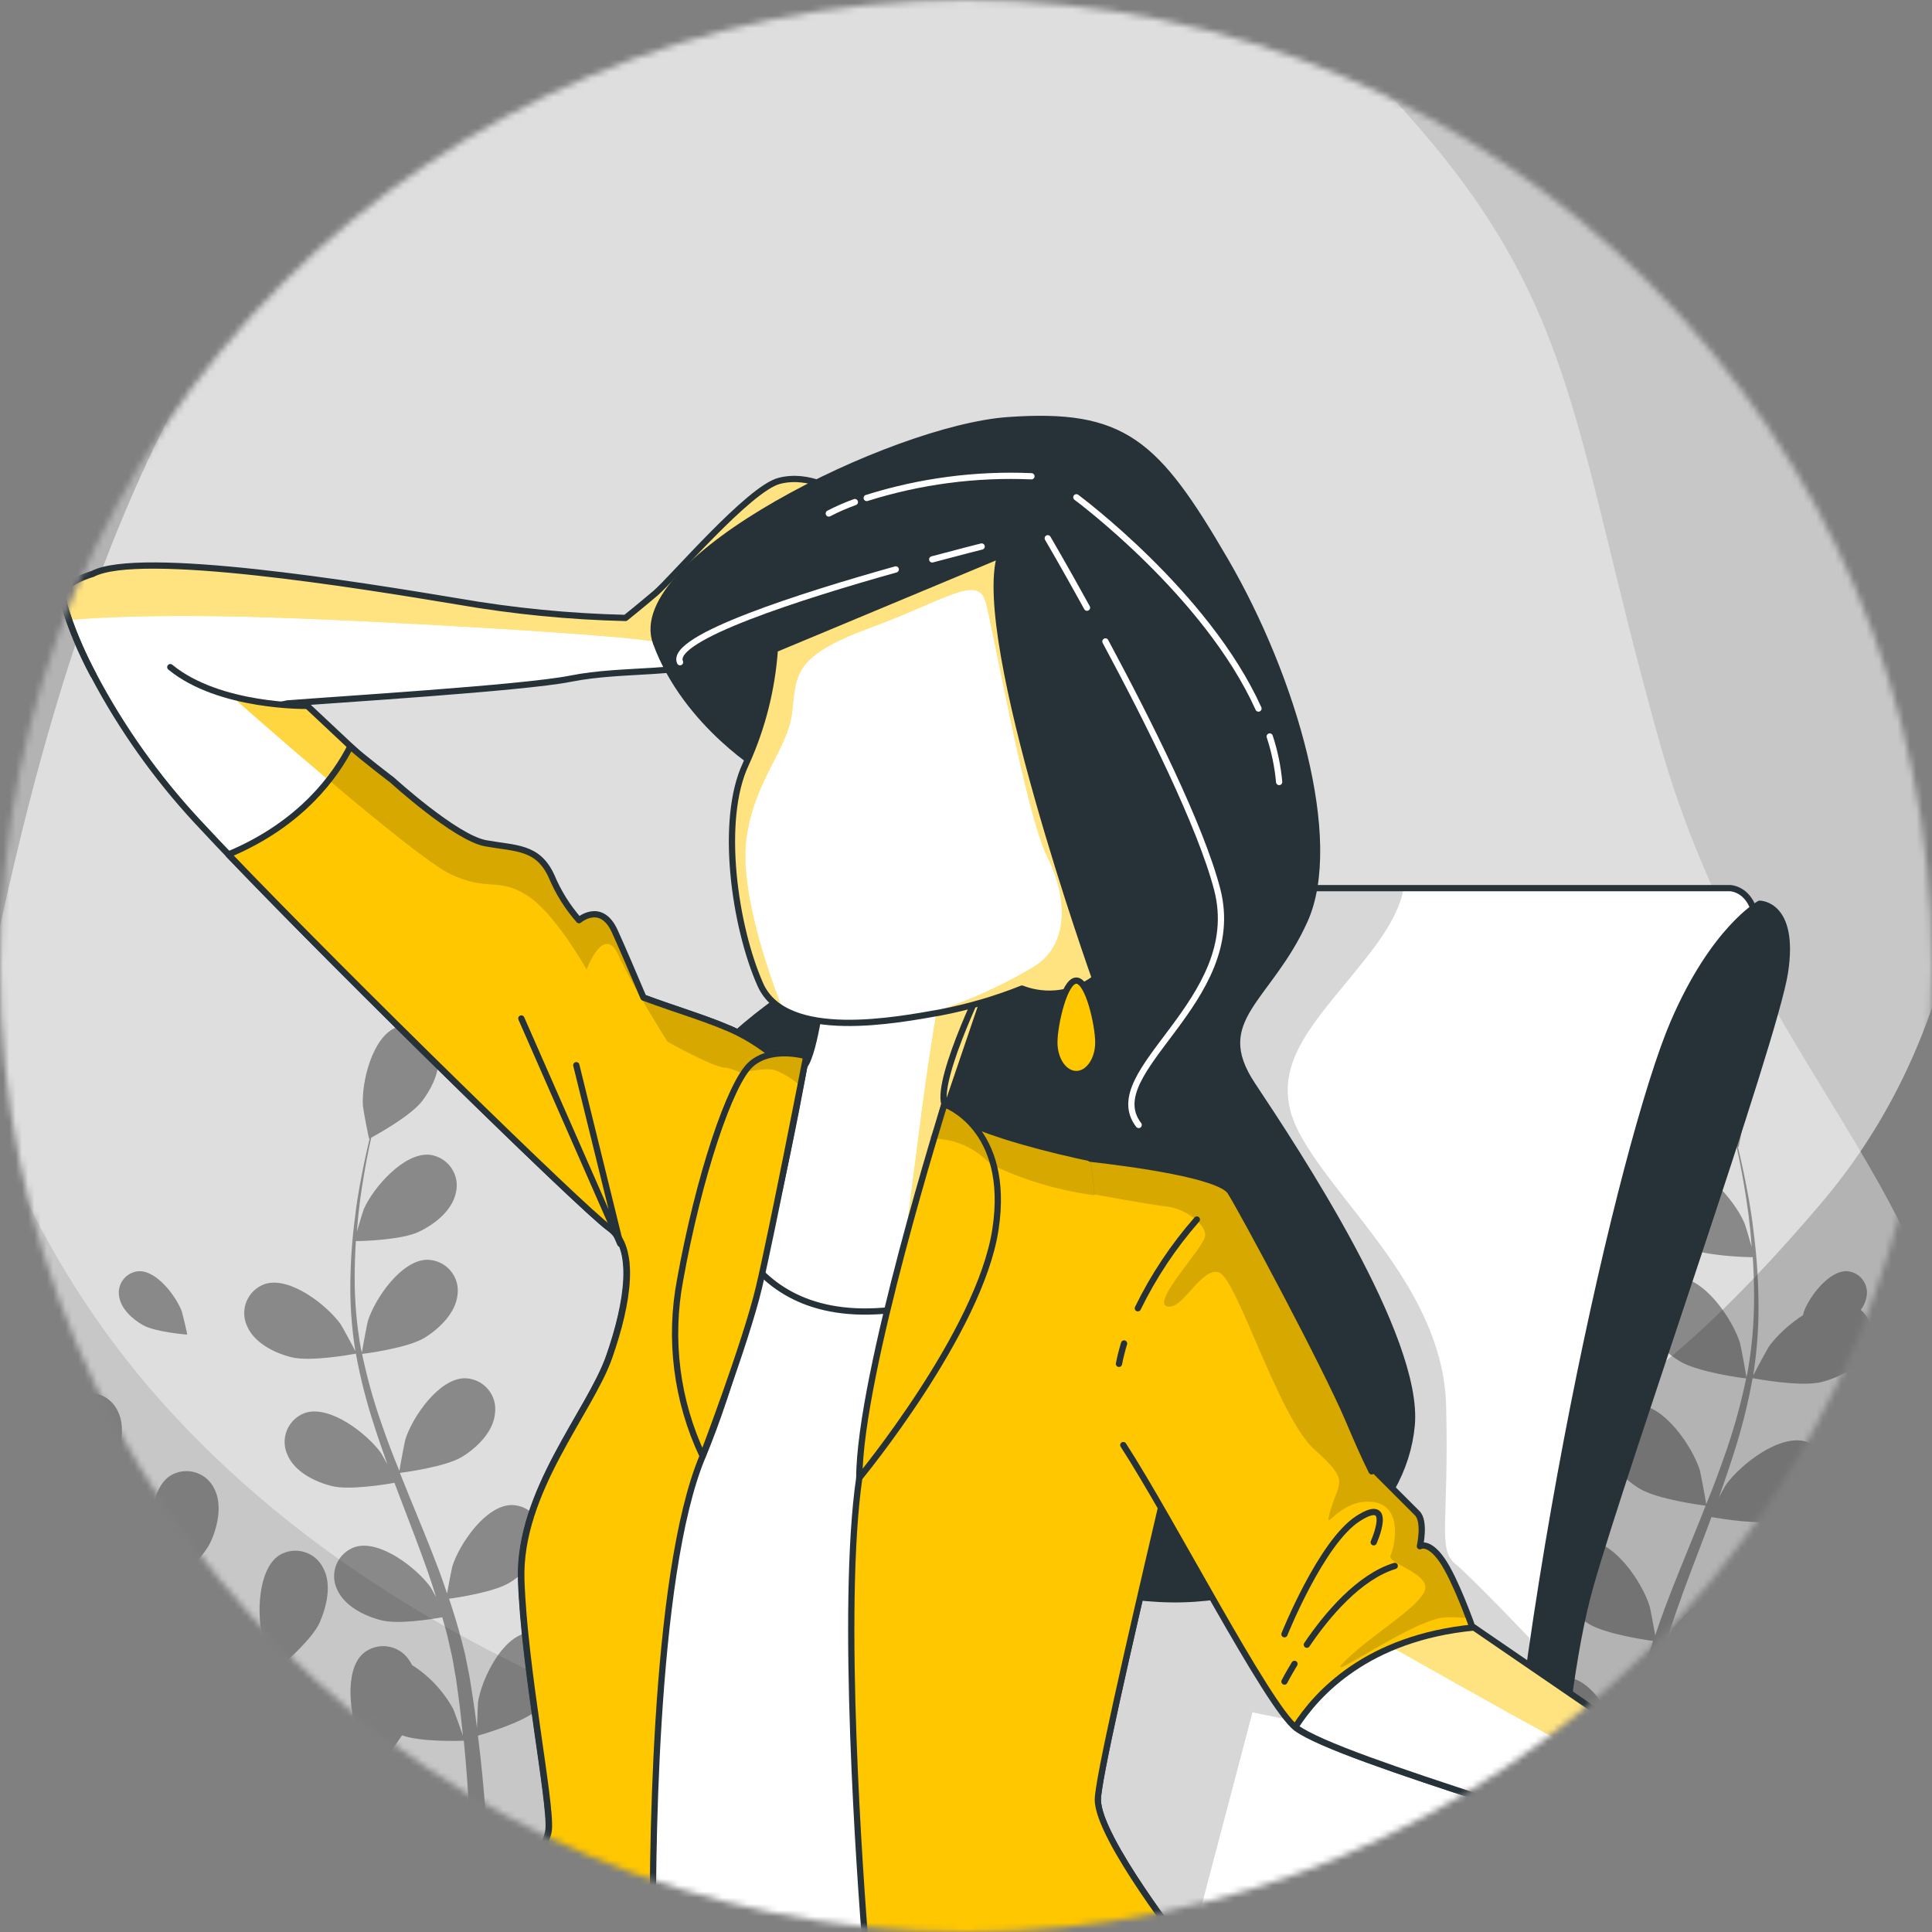 <svg width="309" height="309" viewBox="0 0 309 309" fill="none" xmlns="http://www.w3.org/2000/svg">
<rect x="0" y="0" width="309" height="309" fill="#808080" stroke="none"/>
<mask id="mask0_6_4118" style="mask-type:alpha" maskUnits="userSpaceOnUse" x="0" y="0" width="309" height="309">
<circle cx="154.5" cy="154.5" r="154.5" fill="#C4C4C4"/>
</mask>
<g mask="url(#mask0_6_4118)">
<path d="M-11.005 119.265C-11.005 119.265 -16.491 178.869 28.088 226.664C72.668 274.458 140.936 288.738 196.041 301.771C251.146 314.804 297.709 290.501 310.036 244.067C322.362 197.633 281.697 176.589 265.418 118.672C249.14 60.755 253.418 43.291 208.839 1.896C164.259 -39.499 85.488 -31.816 38.408 18.516C-8.671 68.849 -11.005 119.265 -11.005 119.265Z" fill="white" fill-opacity="0.4"/>
<path d="M164.393 -22.088C164.393 -22.088 104.605 -24.945 58.82 21.695C13.035 68.336 1.775 137.166 -8.82 192.792C-19.415 248.417 6.916 293.865 53.847 304.136C100.779 314.406 120.012 272.853 177.156 254.041C234.3 235.228 251.935 238.734 291.328 192.375C330.72 146.016 319.577 67.66 267.22 22.841C214.863 -21.977 164.393 -22.088 164.393 -22.088Z" fill="white" fill-opacity="0.56"/>
<g opacity="0.5">
<path d="M2.132 248.448C5.094 247.41 9.998 242.699 10.383 242.317C13.082 245.121 15.966 247.743 19.017 250.164C20.783 251.574 22.605 252.952 24.503 254.307C23.559 253.815 22.725 253.378 22.605 253.334C19.127 251.979 11.633 251.399 8.967 254.624C8.532 255.17 8.218 255.801 8.047 256.477C7.875 257.153 7.85 257.857 7.972 258.543C8.095 259.23 8.362 259.882 8.757 260.458C9.152 261.033 9.665 261.518 10.262 261.881C12.719 263.51 16.329 263.051 18.951 262.122C21.573 261.193 25.885 257.258 27.004 256.198C27.717 256.712 28.419 257.236 29.132 257.739C32.566 260.187 36.011 262.614 39.314 265.095C40.477 265.969 41.585 266.877 42.704 267.773C41.87 267.336 41.168 266.975 41.058 266.931C37.58 265.576 30.087 264.997 27.421 268.221C26.997 268.769 26.694 269.4 26.531 270.073C26.368 270.745 26.349 271.445 26.475 272.125C26.601 272.806 26.87 273.452 27.264 274.022C27.657 274.592 28.167 275.074 28.759 275.435C31.217 277.052 34.827 276.593 37.449 275.675C40.071 274.757 43.966 271.183 45.293 269.937C46.39 270.888 47.487 271.839 48.584 272.822C49.276 273.5 49.989 274.112 50.647 274.834L52.633 276.932C53.84 278.298 55.101 279.708 56.242 281.086C57.054 282.037 57.8 282.944 58.557 283.873C57.46 282.987 55.123 281.304 54.926 281.184C51.635 279.326 44.361 277.61 41.256 280.408C40.753 280.884 40.357 281.461 40.093 282.1C39.829 282.74 39.703 283.427 39.724 284.118C39.744 284.809 39.911 285.488 40.213 286.111C40.515 286.733 40.945 287.285 41.475 287.731C43.669 289.699 47.301 289.797 50.033 289.283C53.05 288.704 58.415 284.966 59.084 284.496C60.324 286.026 61.531 287.534 62.639 288.966C65.634 292.814 68.124 296.235 70.044 299L72.502 297.71C70.461 294.912 67.806 291.393 64.581 287.436C63.319 285.873 61.937 284.233 60.51 282.561C61.876 280.967 63.144 279.291 64.306 277.544C67.28 278.637 73.391 278.43 74.18 278.408C74.378 280.375 74.543 282.277 74.674 284.091C75.025 288.802 75.201 292.934 75.3 296.246L77.966 294.836C77.801 291.731 77.549 288.037 77.143 283.906C76.956 281.905 76.715 279.785 76.441 277.599C77.209 277.38 83.517 275.544 85.843 273.555C87.971 271.751 90.166 268.866 89.99 265.904C89.972 265.212 89.807 264.532 89.508 263.908C89.208 263.284 88.78 262.729 88.251 262.281C87.722 261.832 87.105 261.5 86.438 261.305C85.772 261.11 85.072 261.057 84.384 261.149C80.27 261.816 77.011 268.582 76.452 272.254C76.452 272.473 76.32 274.866 76.287 276.375C76.177 275.489 76.068 274.626 75.947 273.708C75.695 271.893 75.398 270.09 75.091 268.155C74.908 267.23 74.722 266.29 74.532 265.335C74.367 264.384 74.071 263.412 73.84 262.439C73.27 260.187 72.568 257.947 71.822 255.695C73.412 255.487 79.052 254.602 81.433 253.17C83.813 251.738 86.413 249.181 86.688 246.262C86.774 245.576 86.715 244.879 86.513 244.217C86.312 243.555 85.973 242.942 85.519 242.419C85.065 241.895 84.506 241.473 83.877 241.178C83.249 240.884 82.566 240.724 81.871 240.71C77.702 240.71 73.456 246.951 72.337 250.547C72.272 250.776 71.756 253.411 71.504 254.864C71.043 253.509 70.593 252.165 70.077 250.82C68.607 246.929 66.983 243.038 65.392 239.147L63.955 235.573C64.526 235.496 71.251 234.633 73.917 232.993C76.287 231.529 78.898 229.004 79.162 226.085C79.264 225.393 79.218 224.687 79.026 224.013C78.833 223.34 78.499 222.715 78.046 222.181C77.592 221.646 77.029 221.214 76.395 220.913C75.761 220.612 75.07 220.449 74.367 220.435C70.187 220.435 65.941 226.676 64.833 230.217C64.745 230.49 64.021 234.283 63.879 235.256C62.781 232.633 61.805 229.998 60.905 227.375C59.674 223.829 58.674 220.207 57.91 216.533C58.173 216.533 65.206 215.625 67.938 213.942C70.297 212.477 72.908 209.953 73.182 207.034C73.27 206.348 73.212 205.652 73.012 204.99C72.812 204.328 72.475 203.715 72.021 203.191C71.568 202.668 71.009 202.245 70.382 201.95C69.754 201.656 69.071 201.496 68.377 201.482C64.197 201.482 59.951 207.723 58.843 211.264C58.755 211.548 57.965 215.636 57.877 216.38C57.877 216.161 57.767 215.953 57.724 215.735C57.059 212.026 56.725 208.266 56.725 204.499C56.725 202.422 56.791 200.433 56.923 198.498C58.25 198.498 64.306 198.279 66.939 197.033C69.573 195.787 72.315 193.612 72.919 190.738C73.08 190.065 73.098 189.367 72.971 188.687C72.844 188.008 72.575 187.362 72.182 186.792C71.79 186.223 71.281 185.742 70.69 185.38C70.098 185.018 69.438 184.784 68.75 184.693C64.592 184.278 59.687 189.972 58.184 193.383C58.108 193.568 57.482 195.569 57.087 196.979C57.164 196.115 57.219 195.208 57.307 194.377C57.625 191.24 58.118 188.398 58.568 185.874C58.832 184.442 59.106 183.163 59.369 181.961C60.664 181.25 65.809 178.354 67.532 176.08C69.254 173.807 70.736 170.615 69.924 167.752C69.757 167.077 69.449 166.445 69.02 165.897C68.591 165.349 68.05 164.898 67.434 164.573C66.818 164.248 66.139 164.056 65.443 164.011C64.747 163.965 64.049 164.067 63.396 164.309C59.512 165.839 57.8 173.151 58.042 176.856C58.042 177.184 58.974 182.157 59.04 182.114H59.117C58.843 183.261 58.557 184.496 58.272 185.863C57.767 188.377 57.175 191.218 56.824 194.355C56.365 197.729 56.105 201.127 56.045 204.531C55.961 208.347 56.218 212.162 56.813 215.931C56.813 215.931 56.813 216.019 56.813 216.063C56.264 214.97 54.619 211.975 54.465 211.767C52.271 208.728 46.379 204.116 42.397 205.351C41.741 205.576 41.14 205.935 40.633 206.407C40.126 206.878 39.724 207.45 39.453 208.085C39.181 208.721 39.048 209.407 39.06 210.098C39.072 210.788 39.229 211.469 39.522 212.095C40.674 214.795 43.911 216.401 46.643 217.079C49.693 217.833 56.385 216.598 56.923 216.5C57.618 220.319 58.571 224.088 59.775 227.78C60.466 229.966 61.223 232.086 61.969 234.228C61.465 233.299 61.004 232.48 60.927 232.37C58.733 229.332 52.841 224.719 48.859 225.954C48.203 226.179 47.602 226.539 47.095 227.01C46.588 227.481 46.186 228.053 45.915 228.689C45.644 229.325 45.51 230.01 45.522 230.701C45.534 231.392 45.691 232.072 45.984 232.698C47.136 235.409 50.373 237.005 53.094 237.682C55.815 238.36 61.575 237.431 63.089 237.158C63.407 237.977 63.703 238.797 64.021 239.617C65.524 243.552 67.049 247.465 68.41 251.345C68.892 252.711 69.32 254.077 69.759 255.444C69.309 254.624 68.914 253.935 68.849 253.837C66.654 250.798 60.752 246.186 56.78 247.421C56.123 247.645 55.521 248.003 55.013 248.474C54.505 248.945 54.101 249.516 53.829 250.152C53.557 250.788 53.422 251.474 53.433 252.166C53.445 252.857 53.602 253.538 53.895 254.165C55.057 256.865 58.283 258.471 61.015 259.149C63.747 259.827 68.936 258.974 70.736 258.668C71.141 260.078 71.547 261.488 71.833 262.876C72.03 263.827 72.293 264.734 72.447 265.696C72.601 266.658 72.776 267.598 72.941 268.527C73.182 270.341 73.456 272.21 73.654 273.992C73.796 275.227 73.917 276.408 74.038 277.588C73.566 276.222 72.601 273.566 72.491 273.347C70.931 270.483 68.666 268.061 65.908 266.308C65.746 265.982 65.555 265.672 65.338 265.379C64.939 264.813 64.426 264.336 63.831 263.98C63.235 263.624 62.571 263.397 61.882 263.314C61.193 263.23 60.494 263.292 59.831 263.495C59.167 263.699 58.554 264.039 58.031 264.494C54.959 267.314 56.001 274.746 57.559 278.124C57.658 278.32 58.898 280.364 59.753 281.643C59.161 280.965 58.656 280.299 57.987 279.61C56.78 278.233 55.529 276.888 54.202 275.446L52.172 273.391C51.514 272.702 50.724 272.046 49.978 271.358C48.255 269.806 46.434 268.308 44.569 266.855C45.776 265.762 50.055 261.991 51.152 259.455C52.249 256.919 53.094 253.4 51.7 250.809C51.4 250.184 50.971 249.629 50.44 249.181C49.909 248.733 49.29 248.401 48.622 248.208C47.953 248.015 47.252 247.965 46.563 248.061C45.874 248.157 45.213 248.397 44.624 248.765C41.157 251.093 41.047 258.602 42.078 262.177C42.144 262.395 43.176 264.876 43.768 266.221C42.671 265.357 41.574 264.483 40.345 263.641C36.966 261.204 33.455 258.843 29.977 256.482L26.796 254.296C27.234 253.924 32.358 249.509 33.675 246.645C34.837 244.12 35.616 240.59 34.223 237.999C33.915 237.386 33.482 236.844 32.952 236.408C32.421 235.972 31.805 235.652 31.142 235.468C30.48 235.283 29.786 235.239 29.105 235.338C28.425 235.437 27.772 235.677 27.191 236.043C23.724 238.36 23.614 245.88 24.656 249.443C24.733 249.705 26.225 253.279 26.642 254.165C24.316 252.547 22.012 250.886 19.796 249.224C16.801 246.947 13.957 244.478 11.282 241.836C11.48 241.661 16.866 237.07 18.205 234.185C19.368 231.671 20.158 228.129 18.765 225.539C18.457 224.919 18.022 224.37 17.488 223.929C16.953 223.487 16.332 223.163 15.663 222.976C14.995 222.789 14.295 222.745 13.608 222.846C12.921 222.946 12.263 223.19 11.677 223.561C8.21 225.889 8.1 233.398 9.143 236.961C9.22 237.245 10.832 241.081 11.172 241.748L10.69 241.3C8.078 238.576 5.717 235.624 3.635 232.48C2.461 230.753 1.441 229.047 0.475 227.364C1.573 226.61 6.51 223.112 8.013 220.631C9.516 218.15 10.613 214.827 9.516 212.106C9.28 211.455 8.909 210.861 8.427 210.363C7.946 209.864 7.364 209.472 6.72 209.213C6.077 208.953 5.385 208.831 4.691 208.855C3.997 208.879 3.316 209.048 2.692 209.351C-1.006 211.286 -1.938 218.74 -1.302 222.402C-1.302 222.599 -0.699 224.588 -0.205 226.02C-0.622 225.255 -1.072 224.468 -1.456 223.725C-2.926 220.937 -4.1 218.259 -5.12 215.953C-5.679 214.609 -6.217 213.385 -6.612 212.237C-5.932 210.947 -3.244 205.679 -3.068 202.859C-2.893 200.039 -3.529 196.487 -5.723 194.574C-6.234 194.105 -6.838 193.749 -7.496 193.527C-8.153 193.306 -8.851 193.226 -9.542 193.291C-10.233 193.356 -10.903 193.565 -11.508 193.904C-12.113 194.244 -12.639 194.707 -13.052 195.263C-15.444 198.673 -12.822 205.712 -10.562 208.674C-10.364 208.936 -6.853 212.576 -6.82 212.51V212.434C-6.415 213.527 -5.965 214.74 -5.46 216.03C-4.484 218.402 -3.365 221.079 -1.96 223.91C-0.466 226.979 1.208 229.957 3.054 232.829C5.094 236.056 7.419 239.095 9.998 241.912L10.097 242.011C9 241.398 6.005 239.825 5.709 239.715C2.231 238.36 -5.263 237.781 -7.918 241.005C-8.342 241.552 -8.646 242.181 -8.809 242.853C-8.973 243.524 -8.993 244.222 -8.868 244.902C-8.742 245.581 -8.475 246.227 -8.082 246.797C-7.69 247.366 -7.182 247.847 -6.59 248.208C-4.1 249.858 -0.501 249.377 2.132 248.448Z" fill="#333333"/>
<path d="M29.939 213.457C29.992 213.457 29.179 210.037 29.103 209.824C28.229 207.392 25.105 203.212 22.21 203.311C21.731 203.343 21.264 203.475 20.838 203.698C20.413 203.921 20.04 204.231 19.742 204.608C19.444 204.985 19.228 205.42 19.109 205.885C18.989 206.35 18.969 206.835 19.049 207.309C19.33 209.338 21.207 211.01 22.894 211.952C24.87 213.062 29.931 213.457 29.939 213.457Z" fill="#333333"/>
<path d="M338.825 254.718C335.663 253.602 330.427 248.538 330.006 248.127C327.127 251.145 324.047 253.963 320.788 256.563C318.903 258.079 316.958 259.559 314.991 261.016C315.986 260.487 316.888 260.017 317.017 259.97C320.73 258.513 328.729 257.891 331.564 261.357C332.016 261.945 332.339 262.622 332.513 263.345C332.687 264.067 332.707 264.818 332.573 265.548C332.438 266.279 332.151 266.973 331.731 267.585C331.311 268.196 330.767 268.713 330.135 269.1C327.511 270.85 323.67 270.357 320.859 269.358C318.048 268.359 313.457 264.13 312.274 262.99L309.99 264.647C306.324 267.278 302.658 269.887 299.133 272.554C297.891 273.494 296.696 274.469 295.502 275.432C296.392 274.962 297.141 274.575 297.27 274.528C300.971 273.071 308.982 272.448 311.817 275.914C312.269 276.503 312.593 277.182 312.767 277.905C312.941 278.628 312.961 279.38 312.826 280.111C312.692 280.843 312.405 281.537 311.985 282.15C311.565 282.763 311.021 283.281 310.388 283.669C307.764 285.408 303.911 284.914 301.112 283.927C298.313 282.94 294.155 279.098 292.738 277.759C291.566 278.781 290.395 279.803 289.224 280.861C288.474 281.589 287.713 282.247 287.01 283.022C286.308 283.798 285.593 284.526 284.902 285.278C283.602 286.747 282.267 288.263 281.037 289.743C280.182 290.765 279.374 291.74 278.566 292.739C279.796 291.787 282.232 289.978 282.454 289.849C285.898 287.851 293.733 286.007 297.036 289.015C297.573 289.527 297.996 290.147 298.278 290.834C298.559 291.521 298.694 292.26 298.672 293.003C298.649 293.746 298.472 294.476 298.149 295.145C297.827 295.814 297.368 296.407 296.802 296.887C294.459 299.001 290.594 299.107 287.666 298.555C284.457 297.932 278.73 293.914 278.015 293.409C276.68 295.054 275.404 296.675 274.209 298.214C271.023 302.35 268.353 306.027 266.303 309L263.668 307.614C265.847 304.606 268.693 300.823 272.124 296.569C273.471 294.889 274.947 293.127 276.481 291.329C275.022 289.613 273.665 287.813 272.417 285.936C269.243 287.111 262.719 286.888 261.876 286.864C261.677 288.979 261.49 291.024 261.349 292.974C260.974 298.038 260.787 302.479 260.693 306.039L257.835 304.524C258.011 301.187 258.292 297.216 258.714 292.774C258.925 290.624 259.182 288.345 259.463 285.995C258.644 285.76 251.921 283.786 249.426 281.648C247.166 279.709 244.823 276.607 245.011 273.423C245.029 272.68 245.203 271.95 245.521 271.279C245.84 270.608 246.296 270.012 246.859 269.529C247.423 269.047 248.081 268.69 248.792 268.48C249.503 268.27 250.25 268.213 250.984 268.312C255.388 269.029 258.854 276.302 259.452 280.25C259.452 280.485 259.592 283.058 259.627 284.679C259.756 283.727 259.862 282.799 260.002 281.812C260.26 279.862 260.576 277.923 260.916 275.844C261.103 274.845 261.302 273.835 261.501 272.812C261.7 271.79 261.993 270.744 262.239 269.699C262.86 267.278 263.598 264.87 264.394 262.45C262.696 262.226 256.676 261.275 254.134 259.735C251.593 258.196 248.817 255.447 248.536 252.31C248.442 251.573 248.504 250.824 248.717 250.112C248.931 249.4 249.291 248.742 249.775 248.179C250.259 247.616 250.855 247.161 251.526 246.845C252.196 246.528 252.925 246.357 253.666 246.341C258.128 246.341 262.661 253.05 263.844 256.916C263.926 257.162 264.464 259.994 264.734 261.557C265.226 260.1 265.718 258.654 266.256 257.209C267.838 253.027 269.559 248.844 271.258 244.661C271.785 243.38 272.288 242.1 272.792 240.819C272.195 240.737 265.003 239.809 262.157 238.046C259.639 236.472 256.852 233.758 256.559 230.621C256.465 229.884 256.527 229.135 256.74 228.423C256.954 227.711 257.314 227.053 257.798 226.49C258.282 225.927 258.878 225.472 259.548 225.156C260.219 224.839 260.948 224.668 261.689 224.652C266.151 224.652 270.684 231.361 271.878 235.168C271.96 235.462 272.745 239.538 272.886 240.584C274.057 237.764 275.099 234.933 276.071 232.113C277.39 228.301 278.462 224.408 279.28 220.458C278.999 220.458 271.504 219.483 268.587 217.673C266.057 216.099 263.27 213.385 262.977 210.248C262.885 209.51 262.949 208.761 263.163 208.049C263.378 207.337 263.74 206.679 264.225 206.116C264.709 205.553 265.306 205.099 265.977 204.783C266.648 204.466 267.378 204.295 268.119 204.279C272.581 204.279 277.102 210.988 278.297 214.795C278.39 215.1 279.222 219.494 279.316 220.293C279.316 220.058 279.444 219.835 279.479 219.6C280.194 215.614 280.551 211.572 280.545 207.522C280.545 205.289 280.475 203.151 280.334 201.071C278.917 201.071 272.452 200.836 269.653 199.497C266.854 198.158 263.902 195.82 263.27 192.73C263.096 192.007 263.076 191.255 263.21 190.524C263.345 189.793 263.631 189.098 264.051 188.485C264.471 187.873 265.015 187.355 265.647 186.967C266.279 186.579 266.985 186.328 267.72 186.232C272.159 185.786 277.395 191.907 278.988 195.573C279.081 195.773 279.737 197.923 280.159 199.438C280.077 198.51 280.018 197.535 279.925 196.642C279.585 193.27 279.07 190.215 278.578 187.501C278.297 185.962 278.004 184.587 277.723 183.295C276.352 182.531 270.859 179.418 269.021 176.974C267.182 174.53 265.601 171.099 266.456 168.021C266.634 167.3 266.962 166.624 267.418 166.039C267.873 165.453 268.447 164.97 269.101 164.621C269.754 164.272 270.474 164.065 271.213 164.013C271.952 163.961 272.693 164.066 273.389 164.32C277.535 165.965 279.362 173.825 279.105 177.808C279.105 178.16 278.109 183.506 278.039 183.459H277.957C278.25 184.693 278.566 186.021 278.87 187.489C279.409 190.192 280.042 193.246 280.416 196.619C280.902 200.246 281.176 203.898 281.236 207.557C281.33 211.658 281.06 215.759 280.428 219.812V219.952C281.014 218.778 282.771 215.558 282.935 215.335C285.277 212.069 291.566 207.111 295.818 208.438C296.519 208.678 297.162 209.064 297.704 209.57C298.247 210.076 298.677 210.691 298.966 211.375C299.256 212.059 299.398 212.797 299.385 213.54C299.371 214.283 299.201 215.015 298.887 215.688C297.657 218.59 294.202 220.317 291.297 221.045C288.041 221.856 280.885 220.528 280.311 220.422C279.568 224.528 278.551 228.579 277.266 232.548C276.528 234.898 275.72 237.177 274.923 239.48C275.462 238.481 275.954 237.6 276.036 237.482C278.379 234.216 284.68 229.258 288.92 230.586C289.62 230.826 290.263 231.212 290.806 231.718C291.349 232.223 291.779 232.838 292.07 233.522C292.36 234.205 292.504 234.943 292.492 235.686C292.48 236.429 292.312 237.161 292 237.835C290.758 240.749 287.315 242.464 284.399 243.192C281.482 243.921 275.345 242.922 273.729 242.629L272.745 245.272C271.129 249.502 269.501 253.708 268.06 257.879C267.545 259.348 267.088 260.816 266.631 262.285C267.111 261.404 267.521 260.664 267.592 260.558C269.934 257.292 276.235 252.333 280.475 253.661C281.175 253.903 281.817 254.289 282.358 254.796C282.899 255.302 283.329 255.917 283.618 256.6C283.907 257.284 284.05 258.021 284.037 258.763C284.025 259.506 283.856 260.237 283.544 260.91C282.302 263.812 278.859 265.54 275.942 266.268C273.026 266.996 267.486 266.08 265.565 265.751C265.144 267.267 264.71 268.782 264.394 270.275C264.183 271.297 263.902 272.272 263.75 273.306C263.598 274.34 263.399 275.35 263.223 276.349C262.954 278.299 262.673 280.308 262.462 282.223C262.298 283.551 262.169 284.82 262.04 286.089C262.544 284.62 263.586 281.765 263.691 281.53C265.334 278.414 267.745 275.772 270.695 273.858C270.86 273.503 271.064 273.168 271.304 272.859C271.728 272.251 272.276 271.739 272.91 271.356C273.545 270.974 274.252 270.73 274.987 270.64C275.722 270.55 276.467 270.617 277.175 270.835C277.882 271.053 278.536 271.419 279.093 271.908C282.372 274.939 281.271 282.928 279.597 286.559C279.491 286.77 278.168 288.968 277.254 290.342C277.887 289.614 278.496 288.897 279.152 288.157C280.44 286.676 281.763 285.231 283.192 283.68L285.347 281.472C286.062 280.731 286.905 280.026 287.69 279.286C289.529 277.618 291.473 276.008 293.476 274.445C292.187 273.271 287.619 269.217 286.448 266.491C285.277 263.765 284.363 259.982 285.851 257.198C286.178 256.53 286.642 255.939 287.212 255.463C287.781 254.987 288.445 254.637 289.159 254.436C289.872 254.234 290.62 254.185 291.354 254.293C292.088 254.4 292.791 254.661 293.417 255.059C297.118 257.562 297.223 265.634 296.122 269.476C296.052 269.711 294.951 272.378 294.319 273.823C295.49 272.895 296.72 271.955 297.973 271.05C301.592 268.43 305.328 265.892 309.053 263.354L312.438 261.004C311.981 260.605 306.499 255.858 305.094 252.78C303.853 250.066 303.021 246.271 304.508 243.486C304.835 242.818 305.299 242.227 305.869 241.752C306.439 241.276 307.103 240.926 307.817 240.726C308.531 240.525 309.28 240.478 310.013 240.587C310.747 240.696 311.449 240.959 312.074 241.36C315.764 243.85 315.881 251.934 314.78 255.764C314.698 256.046 313.105 259.888 312.648 260.84C315.143 259.101 317.603 257.315 319.957 255.529C323.156 253.084 326.192 250.43 329.045 247.587C328.835 247.399 323.096 242.464 321.655 239.362C320.414 236.66 319.582 232.853 321.069 230.069C321.397 229.402 321.86 228.813 322.429 228.338C322.998 227.864 323.661 227.515 324.374 227.314C325.086 227.114 325.833 227.066 326.565 227.174C327.298 227.282 327.999 227.544 328.624 227.942C332.325 230.445 332.442 238.516 331.329 242.347C331.247 242.652 329.537 246.776 329.174 247.493L329.69 247.011C332.471 244.08 334.987 240.907 337.209 237.529C338.462 235.673 339.551 233.84 340.582 232.031C339.411 231.22 334.14 227.46 332.547 224.793C330.955 222.126 329.772 218.554 330.943 215.629C331.195 214.929 331.591 214.291 332.105 213.755C332.619 213.219 333.24 212.798 333.927 212.519C334.614 212.239 335.352 212.108 336.093 212.134C336.834 212.16 337.562 212.342 338.228 212.668C342.175 214.748 343.17 222.761 342.491 226.697C342.491 226.908 341.835 229.046 341.32 230.586C341.765 229.763 342.245 228.917 342.667 228.118C344.236 225.122 345.478 222.244 346.567 219.764C347.176 218.319 347.738 217.003 348.171 215.77C347.434 214.383 344.576 208.72 344.377 205.689C344.178 202.658 344.787 198.863 347.164 196.807C347.709 196.303 348.354 195.919 349.056 195.682C349.758 195.444 350.503 195.357 351.241 195.427C351.978 195.497 352.693 195.722 353.339 196.087C353.985 196.452 354.547 196.949 354.988 197.547C357.541 201.212 354.742 208.779 352.341 211.963C352.13 212.245 348.371 216.157 348.335 216.087V216.005C347.914 217.18 347.434 218.484 346.883 219.87C345.852 222.42 344.658 225.298 343.147 228.341C341.559 231.639 339.78 234.841 337.818 237.929C335.647 241.402 333.166 244.67 330.404 247.692L330.299 247.798C331.47 247.14 334.667 245.448 334.984 245.331C338.685 243.874 346.696 243.251 349.53 246.717C349.982 247.306 350.306 247.983 350.48 248.705C350.654 249.427 350.674 250.178 350.539 250.909C350.404 251.639 350.117 252.333 349.697 252.945C349.277 253.557 348.733 254.073 348.101 254.46C345.478 256.234 341.624 255.717 338.825 254.718Z" fill="#333333"/>
<path d="M287.666 213.457C287.613 213.457 288.426 210.037 288.495 209.824C289.369 207.392 292.5 203.212 295.388 203.311C295.867 203.342 296.335 203.473 296.761 203.696C297.187 203.919 297.561 204.229 297.859 204.606C298.157 204.983 298.373 205.418 298.491 205.884C298.61 206.349 298.63 206.835 298.549 207.309C298.276 209.338 296.391 211.01 294.711 211.952C292.735 213.062 287.666 213.457 287.666 213.457Z" fill="#333333"/>
</g>
<path d="M14.95 107.97C11.465 101.252 10.004 96.437 10.004 95.323C10.004 93.12 14.795 91.802 14.795 91.802C22.268 87.85 57.418 93.563 73.239 96.198C82.096 97.742 91.055 98.622 100.042 98.832C100.042 98.832 102.234 97.084 104.833 94.88C107.432 92.677 119.767 78.185 124.606 76.916C129.444 75.646 133.827 78.676 133.827 78.676C133.827 78.676 141.744 83.467 140.414 84.389C139.085 85.311 119.767 101.958 114.929 105.036C110.09 108.114 99.994 106.797 91.204 108.557C83.635 110.066 52.975 111.935 45.945 112.509C40.665 113.762 35.124 113.3 30.124 111.192" fill="white"/>
<path d="M133.911 78.628C133.911 78.628 129.516 75.55 124.689 76.868C119.863 78.185 107.551 92.689 104.917 94.832C102.282 96.976 100.126 98.785 100.126 98.785C91.138 98.575 82.179 97.694 73.323 96.15C57.502 93.515 22.352 87.766 14.878 91.754C14.878 91.754 10.088 93.072 10.088 95.275C10.254 96.507 10.572 97.714 11.034 98.868L11.693 99.108C11.693 99.108 20.471 98.186 39.418 98.641C58.364 99.096 102.186 101.695 105 102.713C106.198 103.168 114.689 101.252 124.103 97.922C131.288 92.066 139.732 84.748 140.582 84.233C141.828 83.455 133.911 78.628 133.911 78.628Z" fill="#FFC700"/>
<path opacity="0.5" d="M133.911 78.628C133.911 78.628 129.516 75.55 124.689 76.868C119.863 78.185 107.551 92.689 104.917 94.832C102.282 96.976 100.126 98.785 100.126 98.785C91.138 98.575 82.179 97.694 73.323 96.15C57.502 93.515 22.352 87.766 14.878 91.754C14.878 91.754 10.088 93.072 10.088 95.275C10.254 96.507 10.572 97.714 11.034 98.868L11.693 99.108C11.693 99.108 20.471 98.186 39.418 98.641C58.364 99.096 102.186 101.695 105 102.713C106.198 103.168 114.689 101.252 124.103 97.922C131.288 92.066 139.732 84.748 140.582 84.233C141.828 83.455 133.911 78.628 133.911 78.628Z" fill="white"/>
<path d="M14.95 107.97C11.465 101.252 10.004 96.437 10.004 95.323C10.004 93.12 14.795 91.802 14.795 91.802C22.268 87.85 57.418 93.563 73.239 96.198C82.096 97.742 91.055 98.622 100.042 98.832C100.042 98.832 102.234 97.084 104.833 94.88C107.432 92.677 119.767 78.185 124.606 76.916C129.444 75.646 133.827 78.676 133.827 78.676C133.827 78.676 141.744 83.467 140.414 84.389C139.085 85.311 119.767 101.958 114.929 105.036C110.09 108.114 99.994 106.797 91.204 108.557C83.635 110.066 52.975 111.935 45.945 112.509C40.665 113.762 35.124 113.3 30.124 111.192" stroke="#263238" stroke-linecap="round" stroke-linejoin="round"/>
<path d="M188.499 147.037C189.294 145.528 190.487 144.265 191.947 143.385C193.408 142.505 195.082 142.041 196.787 142.043H276.669C276.669 142.043 282.442 142.043 280.717 153.013C278.993 163.984 255.303 230.967 249.579 251.219C243.854 271.471 242.644 314.155 242.644 314.155H146.834C146.834 314.155 154.427 212.081 188.499 147.037Z" fill="white"/>
<path opacity="0.16" d="M224.476 142.043H196.787C195.082 142.041 193.408 142.505 191.947 143.385C190.486 144.265 189.294 145.528 188.499 147.037C154.427 212.081 146.75 314.119 146.75 314.119H189.721L200.32 273.866L244.513 282.98C244.824 279.603 245.183 276.166 245.602 272.777L244.632 261.998C244.632 261.998 235.578 252.477 232.728 250.093C229.878 247.71 231.77 243.411 231.291 224.835C230.812 206.26 214.141 192.906 207.937 181.469C201.733 170.032 211.278 162.882 219.853 151.444C222.907 147.313 224.153 144.271 224.476 142.043Z" fill="black"/>
<path d="M188.499 147.037C189.294 145.528 190.487 144.265 191.947 143.385C193.408 142.505 195.082 142.041 196.787 142.043H276.669C276.669 142.043 282.442 142.043 280.717 153.013C278.993 163.984 255.303 230.967 249.579 251.219C243.854 271.471 242.644 314.155 242.644 314.155H146.834C146.834 314.155 154.427 212.081 188.499 147.037Z" stroke="#263238" stroke-linecap="round" stroke-linejoin="round"/>
<path d="M267.623 163.634C259.551 182.473 242.473 257.05 239.694 316.656H247.407C247.407 316.656 248.605 273.924 254.341 253.72C260.078 233.516 283.791 166.521 285.48 155.514C287.169 144.508 281.432 144.544 281.432 144.544C281.432 144.544 274.102 148.532 267.623 163.634Z" fill="#263238" stroke="#263238" stroke-linecap="round" stroke-linejoin="round"/>
<path d="M122.486 123.444C122.486 123.444 109.743 115.971 104.917 102.797C100.09 89.623 142.702 68.52 161.205 67.203C179.709 65.886 184.93 70.712 195.937 89.611C206.943 108.509 214.392 134.426 208.68 147.169C202.967 159.912 193.302 162.99 200.296 173.517C207.29 184.044 227.099 213.937 225.782 227.997C224.464 242.057 210.847 254.345 191.05 255.687C171.253 257.028 144.906 245.135 122.941 225.746C100.976 206.356 106.677 177.84 114.558 168.619C122.438 159.397 134.33 155.876 135.205 146.654C136.079 137.432 122.486 123.444 122.486 123.444Z" fill="#263238" stroke="#263238" stroke-linecap="round" stroke-linejoin="round"/>
<path d="M176.798 102.593C183.565 115.192 192.032 132.067 194.679 142.259C199.302 160.103 175.517 171.337 182.116 179.924" stroke="white" stroke-linecap="round" stroke-linejoin="round"/>
<path d="M167.577 86.09C167.577 86.09 170.212 90.581 173.852 97.192" stroke="white" stroke-linecap="round" stroke-linejoin="round"/>
<path d="M203.075 117.791C203.855 120.152 204.361 122.596 204.584 125.073" stroke="white" stroke-linecap="round" stroke-linejoin="round"/>
<path d="M172.152 79.539C172.152 79.539 192.967 94.916 201.278 113.324" stroke="white" stroke-linecap="round" stroke-linejoin="round"/>
<path d="M143.265 91.072C128.402 95.24 107.024 102.006 108.761 105.911" stroke="white" stroke-linecap="round" stroke-linejoin="round"/>
<path d="M157.002 87.407C157.002 87.407 153.828 88.198 149.097 89.467" stroke="white" stroke-linecap="round" stroke-linejoin="round"/>
<path d="M138.618 79.646C147.131 76.963 156.048 75.788 164.966 76.173" stroke="white" stroke-linecap="round" stroke-linejoin="round"/>
<path d="M132.558 82.126C133.904 81.424 135.296 80.816 136.726 80.305" stroke="white" stroke-linecap="round" stroke-linejoin="round"/>
<path d="M10.004 95.323C9.999 95.407 9.999 95.491 10.004 95.575C9.999 95.491 9.999 95.407 10.004 95.323ZM14.95 107.971C12.933 104.277 11.327 100.373 10.16 96.329C11.321 100.375 12.928 104.279 14.95 107.971ZM10.028 95.647C10.028 95.719 10.028 95.802 10.028 95.91C10.052 95.802 10.04 95.719 10.028 95.647ZM10.088 95.982C10.103 96.1 10.127 96.216 10.16 96.329C10.127 96.216 10.103 96.1 10.088 95.982ZM14.95 107.959C19.43 116.442 25.002 124.302 31.526 131.336C47.346 148.474 93.048 193.302 97.395 196.38C101.743 199.458 100.473 208.236 97.395 217.027C94.317 225.818 82.892 238.584 83.335 252.621C83.778 266.657 88.126 288.214 87.731 292.61C87.335 297.005 76.341 311.951 76.341 311.951H189.709C189.709 311.951 175.577 293.987 175.577 287.843C175.577 281.699 194.979 202.979 195.853 197.266C196.727 191.553 193.218 187.601 186.188 187.158C179.158 186.715 152.355 181.002 151.037 176.607C149.72 172.212 158.068 155.517 158.068 155.517L131.72 156.834C131.72 156.834 130.402 168.259 128.642 170.463C126.881 172.667 124.246 168.259 118.091 165.193C111.935 162.127 100.126 159.481 95.683 155.96C91.24 152.439 49.107 112.845 49.107 112.845" fill="white"/>
<path d="M102.414 159.349C104.605 163.182 106.797 166.643 106.797 166.643C106.797 166.643 114.186 170.798 116.031 170.798C117.875 170.798 128.965 176.787 128.965 176.787C128.965 176.787 138.211 174.475 134.953 166.619C133.926 164.607 132.628 162.746 131.097 161.086C130.546 164.571 129.66 169.134 128.618 170.439C126.857 172.631 124.223 168.236 118.067 165.17C114.079 163.182 107.623 161.361 102.414 159.349Z" fill="#FFC700"/>
<path d="M79.85 141.564C66.281 129.001 49.107 112.893 49.107 112.893L39.118 111.456L37.921 112.126C37.921 112.126 66.113 137.073 72.113 139.852C74.541 140.967 77.178 141.551 79.85 141.564Z" fill="#FFC700"/>
<path d="M94.066 154.571L92.988 153.613C93.539 154.523 93.85 155.098 93.85 155.098L94.066 154.571Z" fill="#FFC700"/>
<g opacity="0.5">
<path opacity="0.5" d="M102.414 159.349C104.605 163.182 106.797 166.643 106.797 166.643C106.797 166.643 114.186 170.798 116.031 170.798C117.875 170.798 128.965 176.787 128.965 176.787C128.965 176.787 138.211 174.475 134.953 166.619C133.926 164.607 132.628 162.746 131.097 161.086C130.546 164.571 129.66 169.134 128.618 170.439C126.857 172.631 124.223 168.236 118.067 165.17C114.079 163.182 107.623 161.361 102.414 159.349Z" fill="white"/>
<path opacity="0.5" d="M79.85 141.564C66.281 129.001 49.107 112.893 49.107 112.893L39.118 111.456L37.921 112.126C37.921 112.126 66.113 137.073 72.113 139.852C74.541 140.967 77.178 141.551 79.85 141.564Z" fill="white"/>
<path opacity="0.5" d="M94.066 154.571L92.988 153.613C93.539 154.523 93.85 155.098 93.85 155.098L94.066 154.571Z" fill="white"/>
</g>
<path d="M14.95 107.959C19.43 116.442 25.002 124.302 31.526 131.336C47.346 148.474 93.048 193.302 97.395 196.38C101.743 199.458 100.473 208.236 97.395 217.027C94.317 225.818 82.892 238.584 83.335 252.621C83.778 266.657 88.126 288.214 87.731 292.61C87.335 297.005 76.341 311.951 76.341 311.951H189.709C189.709 311.951 175.577 293.987 175.577 287.843C175.577 281.699 194.979 202.979 195.853 197.266C196.727 191.553 193.218 187.601 186.188 187.158C179.158 186.715 152.355 181.002 151.037 176.607C149.72 172.212 158.068 155.517 158.068 155.517L131.72 156.834C131.72 156.834 130.402 168.259 128.642 170.463C126.881 172.667 124.246 168.259 118.091 165.193C111.935 162.127 100.126 159.481 95.683 155.96C91.24 152.439 49.107 112.845 49.107 112.845M10.004 95.323C9.999 95.407 9.999 95.491 10.004 95.575C9.999 95.491 9.999 95.407 10.004 95.323V95.323ZM14.95 107.971C12.933 104.277 11.327 100.373 10.16 96.329C11.321 100.375 12.928 104.279 14.95 107.971V107.971ZM10.028 95.647C10.028 95.719 10.028 95.802 10.028 95.91C10.052 95.802 10.04 95.719 10.028 95.647V95.647ZM10.088 95.982C10.103 96.1 10.127 96.216 10.16 96.329C10.127 96.216 10.103 96.1 10.088 95.982Z" stroke="#263238" stroke-linecap="round" stroke-linejoin="round"/>
<path d="M49.107 112.893C49.107 112.893 35.071 113.156 27.238 106.701" stroke="#263238" stroke-linecap="round" stroke-linejoin="round"/>
<path d="M151.049 176.607C149.732 172.223 158.079 155.516 158.079 155.516L131.732 156.834C131.732 156.834 130.414 168.259 128.654 170.463C126.893 172.666 124.258 168.259 118.102 165.193C117.635 164.954 117.12 164.726 116.593 164.499L115.001 189.541C115.001 189.541 117.312 213.793 145.025 209.182C156.247 207.314 168.223 197.302 178.559 186.044C167.924 184.092 152.055 179.972 151.049 176.607Z" fill="white"/>
<path d="M150.307 158.834C150.307 158.834 148.714 167.768 147.433 177.649C146.151 187.529 145.205 194.883 145.205 194.883L151.049 176.607L157.636 157.241C157.636 157.241 151.265 157.241 150.307 158.834Z" fill="#FFC700"/>
<path opacity="0.5" d="M150.307 158.834C150.307 158.834 148.714 167.768 147.433 177.649C146.151 187.529 145.205 194.883 145.205 194.883L151.049 176.607L157.636 157.241C157.636 157.241 151.265 157.241 150.307 158.834Z" fill="white"/>
<path d="M151.049 176.607C149.732 172.223 158.079 155.516 158.079 155.516L131.732 156.834C131.732 156.834 130.414 168.259 128.654 170.463C126.893 172.666 124.258 168.259 118.102 165.193C117.635 164.954 117.12 164.726 116.593 164.499L115.001 189.541C115.001 189.541 117.312 213.793 145.025 209.182C156.247 207.314 168.223 197.302 178.559 186.044C167.924 184.092 152.055 179.972 151.049 176.607Z" stroke="#263238" stroke-linecap="round" stroke-linejoin="round"/>
<path d="M128.642 170.463C126.881 172.655 124.246 168.259 118.091 165.193C114.21 163.241 108.03 161.469 102.917 159.552C101.467 156.115 99.551 151.636 98.318 148.929C96.126 144.139 92.605 147.169 92.605 147.169C90.768 145.08 89.284 142.705 88.21 140.139C86.018 135.348 82.497 135.743 77.671 134.869C72.844 133.995 62.724 124.761 62.724 124.761C62.724 124.761 57.993 121.168 56.041 119.384C53.766 123.863 48.316 131.743 36.532 136.666C55.323 156.295 93.443 193.589 97.443 196.392C101.839 199.458 100.521 208.248 97.443 217.039C94.365 225.829 82.94 238.596 83.383 252.633C83.826 266.669 88.174 288.226 87.778 292.622C87.383 296.538 78.617 308.814 76.712 311.448L81.18 311.951H104.438C104.306 300.167 104.318 252.07 112.378 232.907C121.612 210.883 128.642 170.463 128.642 170.463Z" fill="#FFC700"/>
<path opacity="0.16" d="M118.091 165.193C114.21 163.241 108.03 161.469 102.917 159.552C101.467 156.115 99.551 151.636 98.318 148.929C96.126 144.139 92.605 147.169 92.605 147.169C90.768 145.08 89.284 142.705 88.21 140.139C86.018 135.348 82.497 135.743 77.671 134.869C72.844 133.995 62.724 124.761 62.724 124.761C62.724 124.761 57.993 121.168 56.041 119.384C55.067 121.286 53.908 123.087 52.58 124.761C60.437 131.408 69.107 138.45 72.137 139.851C78.126 142.618 79.527 140.306 84.114 143.085C88.701 145.863 93.815 155.061 93.815 155.061C93.815 155.061 96.593 147.66 98.904 152.75C101.216 157.84 106.761 166.606 106.761 166.606C106.761 166.606 114.15 170.762 115.995 170.762C117.444 170.762 124.546 174.451 127.564 176.044C128.235 172.535 128.606 170.427 128.606 170.427C126.881 172.655 124.246 168.259 118.091 165.193Z" fill="black"/>
<path d="M128.642 170.463C126.881 172.655 124.246 168.259 118.091 165.193C114.21 163.241 108.03 161.469 102.917 159.552C101.467 156.115 99.551 151.636 98.318 148.929C96.126 144.139 92.605 147.169 92.605 147.169C90.768 145.08 89.284 142.705 88.21 140.139C86.018 135.348 82.497 135.743 77.671 134.869C72.844 133.995 62.724 124.761 62.724 124.761C62.724 124.761 57.993 121.168 56.041 119.384C53.766 123.863 48.316 131.743 36.532 136.666C55.323 156.295 93.443 193.589 97.443 196.392C101.839 199.458 100.521 208.248 97.443 217.039C94.365 225.829 82.94 238.596 83.383 252.633C83.826 266.669 88.174 288.226 87.778 292.622C87.383 296.538 78.617 308.814 76.712 311.448L81.18 311.951H104.438C104.306 300.167 104.318 252.07 112.378 232.907C121.612 210.883 128.642 170.463 128.642 170.463Z" stroke="#263238" stroke-linecap="round" stroke-linejoin="round"/>
<path d="M128.953 168.93C128.953 168.93 123.492 167.254 120.126 170.2C116.761 173.146 111.743 188.26 108.785 204.656C106.962 214.2 108.22 224.077 112.378 232.86C112.378 232.86 119.288 214.74 121.384 205.913C123.48 197.087 128.953 168.93 128.953 168.93Z" fill="#FFC700"/>
<path opacity="0.16" d="M118.474 171.601C118.474 171.601 122.426 170.643 124.055 171.193C125.426 171.782 126.708 172.56 127.863 173.505L128.953 168.93C127.318 168.095 125.464 167.789 123.648 168.056C120.929 168.607 118.474 171.601 118.474 171.601Z" fill="black"/>
<path d="M128.953 168.93C128.953 168.93 123.492 167.254 120.126 170.2C116.761 173.146 111.743 188.26 108.785 204.656C106.962 214.2 108.22 224.077 112.378 232.86C112.378 232.86 119.288 214.74 121.384 205.913C123.48 197.087 128.953 168.93 128.953 168.93Z" stroke="#263238" stroke-linecap="round" stroke-linejoin="round"/>
<path d="M92.174 170.367L99.204 198.931L83.383 162.894" stroke="#263238" stroke-linecap="round" stroke-linejoin="round"/>
<path d="M138.486 311.951H189.721C189.721 311.951 175.589 293.987 175.589 287.843C175.589 281.699 194.991 202.979 195.865 197.266C196.739 191.553 193.23 187.601 186.2 187.158C179.17 186.715 152.367 181.002 151.049 176.607C151.049 176.607 140.941 212.201 137.432 236.369C134.414 257.1 137.54 300.119 138.486 311.951Z" fill="#FFC700"/>
<path opacity="0.16" d="M186.2 187.158C180.439 186.798 161.409 182.894 153.996 179.086L156.69 185.313C161.572 187.904 166.823 189.729 172.259 190.727C181.182 192.32 189.481 192.008 194.907 199.984L195.17 200.38C195.505 198.847 195.733 197.769 195.805 197.266C196.751 191.553 193.23 187.601 186.2 187.158Z" fill="black"/>
<path d="M138.486 311.951H189.721C189.721 311.951 175.589 293.987 175.589 287.843C175.589 281.699 194.991 202.979 195.865 197.266C196.739 191.553 193.23 187.601 186.2 187.158C179.17 186.715 152.367 181.002 151.049 176.607C151.049 176.607 140.941 212.201 137.432 236.369C134.414 257.1 137.54 300.119 138.486 311.951Z" stroke="#263238" stroke-linecap="round" stroke-linejoin="round"/>
<path d="M151.049 176.607C151.049 176.607 137.492 219.722 137.432 236.369C137.432 236.369 156.69 213.051 159.205 196.667C161.72 180.284 151.049 176.607 151.049 176.607Z" fill="#FFC700"/>
<path opacity="0.16" d="M148.714 182.116C150.751 182.048 152.774 182.477 154.608 183.366C156.443 184.254 158.033 185.577 159.241 187.218C159.241 187.218 156.583 179.397 151.049 176.607L148.714 182.116Z" fill="black"/>
<path d="M151.049 176.607C151.049 176.607 137.492 219.722 137.432 236.369C137.432 236.369 156.69 213.051 159.205 196.667C161.72 180.284 151.049 176.607 151.049 176.607Z" stroke="#263238" stroke-linecap="round" stroke-linejoin="round"/>
<path d="M295.783 303.843C295.783 303.843 305.712 304.25 312.215 305.185C316.552 305.773 320.918 306.12 325.293 306.227C325.293 306.227 321.7 298.969 317.868 296.921C314.035 294.873 307.089 291.208 301.269 292.023C295.448 292.837 287.125 298.705 287.819 300.574C288.514 302.442 291.616 303.28 295.783 303.843Z" fill="white"/>
<path d="M295.783 303.843C295.783 303.843 305.712 304.25 312.215 305.185C316.552 305.773 320.918 306.12 325.293 306.227C325.293 306.227 321.7 298.969 317.868 296.921C314.035 294.873 307.089 291.208 301.269 292.023C295.448 292.837 287.125 298.705 287.819 300.574C288.514 302.442 291.616 303.28 295.783 303.843Z" fill="#FFC700"/>
<path opacity="0.5" d="M295.783 303.843C295.783 303.843 305.712 304.25 312.215 305.185C316.552 305.773 320.918 306.12 325.293 306.227C325.293 306.227 321.7 298.969 317.868 296.921C314.035 294.873 307.089 291.208 301.269 292.023C295.448 292.837 287.125 298.705 287.819 300.574C288.514 302.442 291.616 303.28 295.783 303.843Z" fill="white"/>
<path d="M295.783 303.843C295.783 303.843 305.712 304.25 312.215 305.185C316.552 305.773 320.918 306.12 325.293 306.227C325.293 306.227 321.7 298.969 317.868 296.921C314.035 294.873 307.089 291.208 301.269 292.023C295.448 292.837 287.125 298.705 287.819 300.574C288.514 302.442 291.616 303.28 295.783 303.843Z" stroke="#263238" stroke-linecap="round" stroke-linejoin="round"/>
<path d="M306.658 294.154C306.658 294.154 317.149 293.819 319.233 294.873C321.317 295.927 330.73 312.071 329.317 313.245C327.904 314.418 324 314.071 324.12 312.766C324.239 311.46 315.449 302.813 315.449 302.813L308.61 301.316L306.658 294.154Z" fill="white"/>
<path d="M306.658 294.154C306.658 294.154 317.149 293.819 319.233 294.873C321.317 295.927 330.73 312.071 329.317 313.245C327.904 314.418 324 314.071 324.12 312.766C324.239 311.46 315.449 302.813 315.449 302.813L308.61 301.316L306.658 294.154Z" fill="#FFC700"/>
<path opacity="0.5" d="M306.658 294.154C306.658 294.154 317.149 293.819 319.233 294.873C321.317 295.927 330.73 312.071 329.317 313.245C327.904 314.418 324 314.071 324.12 312.766C324.239 311.46 315.449 302.813 315.449 302.813L308.61 301.316L306.658 294.154Z" fill="white"/>
<path d="M306.658 294.154C306.658 294.154 317.149 293.819 319.233 294.873C321.317 295.927 330.73 312.071 329.317 313.245C327.904 314.418 324 314.071 324.12 312.766C324.239 311.46 315.449 302.813 315.449 302.813L308.61 301.316L306.658 294.154Z" stroke="#263238" stroke-linecap="round" stroke-linejoin="round"/>
<path d="M300.442 291.987C300.442 291.987 311.065 291.64 313.173 292.717C315.281 293.795 324.814 310.119 323.377 311.317C321.94 312.514 318.012 312.143 318.131 310.826C318.251 309.508 309.353 300.754 309.353 300.754L302.43 299.233L300.442 291.987Z" fill="white"/>
<path d="M300.442 291.987C300.442 291.987 311.065 291.64 313.173 292.717C315.281 293.795 324.814 310.119 323.377 311.317C321.94 312.514 318.012 312.143 318.131 310.826C318.251 309.508 309.353 300.754 309.353 300.754L302.43 299.233L300.442 291.987Z" fill="#FFC700"/>
<path opacity="0.5" d="M300.442 291.987C300.442 291.987 311.065 291.64 313.173 292.717C315.281 293.795 324.814 310.119 323.377 311.317C321.94 312.514 318.012 312.143 318.131 310.826C318.251 309.508 309.353 300.754 309.353 300.754L302.43 299.233L300.442 291.987Z" fill="white"/>
<path d="M300.442 291.987C300.442 291.987 311.065 291.64 313.173 292.717C315.281 293.795 324.814 310.119 323.377 311.317C321.94 312.514 318.012 312.143 318.131 310.826C318.251 309.508 309.353 300.754 309.353 300.754L302.43 299.233L300.442 291.987Z" stroke="#263238" stroke-linecap="round" stroke-linejoin="round"/>
<path d="M179.661 231.123C187.35 242.968 202.787 272.98 207.29 276.358C214.32 281.627 261.316 294.418 265.843 297.915C270.37 301.412 270.058 304.921 274.346 306.203C278.633 307.484 294.706 311.161 300.837 311.736C306.969 312.311 304.227 308.514 304.227 308.514L293.771 301.328L302.885 299.077C302.885 299.077 312.023 310.071 313.736 310.67C315.449 311.269 318.467 310.67 318.275 309.316C317.94 307.149 308.191 289.412 304.73 288.657C301.269 287.903 280.262 290.813 280.262 290.813C280.262 290.813 236.201 261.1 235.411 260.046C235.411 260.046 232.776 252.573 230.62 249.495C228.464 246.417 227.099 247.303 227.099 247.303C227.099 247.303 227.985 243.339 226.668 242.021L219.638 234.991L219.386 235.327C218.189 232.931 216.991 230.201 215.674 227.087C211.997 218.428 198.979 194.128 196.787 190.619C195.146 187.996 181.397 186.116 174.427 185.325" fill="#FFC700"/>
<path opacity="0.16" d="M210.272 231.878C216.021 236.98 214.105 236.98 212.823 241.459C211.542 245.938 213.781 239.866 219.207 240.189C224.632 240.513 223.039 247.519 222.392 248.8C221.746 250.082 229.099 251.674 227.818 254.537C226.536 257.399 219.207 261.555 215.063 265.711C210.919 269.867 225.901 259.004 231.003 258.693C232.56 258.585 233.842 258.788 234.92 258.764C233.789 255.56 232.336 252.478 230.584 249.567C228.381 246.489 227.063 247.375 227.063 247.375C227.063 247.375 227.949 243.411 226.632 242.093L219.602 235.063L219.35 235.399C218.153 233.003 216.955 230.273 215.638 227.159C211.961 218.5 198.943 194.2 196.751 190.691C195.11 188.068 181.361 186.188 174.391 185.397L175.026 190.942L175.182 191.062C175.182 191.062 183.793 192.655 186.667 192.978C189.541 193.302 193.05 195.841 192.727 197.769C192.404 199.697 184.116 208.296 186.667 208.943C189.218 209.59 192.092 202.56 194.967 203.518C197.841 204.476 204.488 226.776 210.272 231.878Z" fill="black"/>
<path d="M179.661 231.123C187.35 242.968 202.787 272.98 207.29 276.358C214.32 281.627 261.316 294.418 265.843 297.915C270.37 301.412 270.058 304.921 274.346 306.203C278.633 307.484 294.706 311.161 300.837 311.736C306.969 312.311 304.227 308.514 304.227 308.514L293.771 301.328L302.885 299.077C302.885 299.077 312.023 310.071 313.736 310.67C315.449 311.269 318.467 310.67 318.275 309.316C317.94 307.149 308.191 289.412 304.73 288.657C301.269 287.903 280.262 290.813 280.262 290.813C280.262 290.813 236.201 261.1 235.411 260.046C235.411 260.046 232.776 252.573 230.62 249.495C228.464 246.417 227.099 247.303 227.099 247.303C227.099 247.303 227.985 243.339 226.668 242.021L219.638 234.991L219.386 235.327C218.189 232.931 216.991 230.201 215.674 227.087C211.997 218.428 198.979 194.128 196.787 190.619C195.146 187.996 181.397 186.116 174.427 185.325" stroke="#263238" stroke-linecap="round" stroke-linejoin="round"/>
<path d="M179.781 214.871C179.457 215.949 179.182 217.027 178.966 218.129" stroke="#263238" stroke-linecap="round" stroke-linejoin="round"/>
<path d="M191.422 195.051C187.658 199.34 184.484 204.113 181.984 209.242" stroke="#263238" stroke-linecap="round" stroke-linejoin="round"/>
<path d="M209.015 263.052C212.248 258.262 217.398 252.19 223.075 250.453" stroke="#263238" stroke-linecap="round" stroke-linejoin="round"/>
<path d="M205.434 268.945C205.434 268.945 206.009 267.819 207.039 266.118" stroke="#263238" stroke-linecap="round" stroke-linejoin="round"/>
<path d="M205.434 261.375C205.434 261.375 211.314 246.668 217.195 242.884C223.075 239.099 219.71 246.668 219.71 246.668" stroke="#263238" stroke-linecap="round" stroke-linejoin="round"/>
<path d="M265.842 297.927C270.381 301.436 270.058 304.933 274.346 306.215C278.633 307.496 294.705 311.173 300.837 311.748C306.969 312.323 304.227 308.526 304.227 308.526L293.771 301.34L302.885 299.089C302.885 299.089 312.023 310.083 313.736 310.682C315.448 311.281 318.706 311.496 318.275 309.328C317.436 305.137 308.191 289.424 304.73 288.669C301.268 287.915 280.262 290.825 280.262 290.825C280.262 290.825 240.129 263.279 235.734 260.297C218.692 261.938 210.584 270.861 207.17 276.214L207.29 276.31C214.32 281.627 261.315 294.418 265.842 297.927Z" fill="white"/>
<path d="M318.263 309.376C316.083 304.047 308.179 289.472 304.718 288.717C301.257 287.963 280.25 290.873 280.25 290.873C280.25 290.873 240.117 263.327 235.722 260.345C231.249 260.734 226.86 261.796 222.704 263.495C229.039 267.088 271.268 291.041 276.597 292.106C282.25 293.304 301.113 290.202 304.43 292.43C306.538 293.843 312.814 303.795 317.053 310.861C318.263 310.682 318.706 310.454 318.263 309.376Z" fill="#FFC700"/>
<path opacity="0.5" d="M318.263 309.376C314.862 301.747 308.179 289.472 304.718 288.717C301.257 287.963 280.25 290.873 280.25 290.873C280.25 290.873 240.117 263.327 235.722 260.345C231.249 260.734 226.86 261.796 222.704 263.495C229.039 267.088 271.268 291.041 276.597 292.106C282.25 293.304 301.113 290.202 304.43 292.43C306.538 293.843 312.814 303.795 317.053 310.861C318.263 310.682 318.742 310.442 318.263 309.376Z" fill="white"/>
<path d="M265.842 297.927C270.381 301.436 270.058 304.933 274.346 306.215C278.633 307.496 294.705 311.173 300.837 311.748C306.969 312.323 304.227 308.526 304.227 308.526L293.771 301.34L302.885 299.089C302.885 299.089 312.023 310.083 313.736 310.682C315.448 311.281 318.706 311.496 318.275 309.328C317.436 305.137 308.191 289.424 304.73 288.669C301.268 287.915 280.262 290.825 280.262 290.825C280.262 290.825 240.129 263.279 235.734 260.297C218.692 261.938 210.584 270.861 207.17 276.214L207.29 276.31C214.32 281.627 261.315 294.418 265.842 297.927Z" stroke="#263238" stroke-linecap="round" stroke-linejoin="round"/>
<path d="M159.996 88.796L123.923 103.851C123.486 110.19 121.916 116.4 119.288 122.186C115.025 131.205 117.516 148.271 121.612 157.481C125.707 166.69 143.756 163.086 150.355 161.936C154.83 161.084 159.214 159.805 163.445 158.115C165.371 158.858 167.455 159.098 169.5 158.813C171.545 158.528 173.484 157.727 175.134 156.487C175.134 156.487 155.828 102.294 159.996 88.796Z" fill="white"/>
<path d="M159.996 88.796L123.923 103.851C123.486 110.19 121.916 116.4 119.288 122.186C115.025 131.205 117.516 148.271 121.612 157.481C122.297 158.962 123.4 160.21 124.785 161.074V160.379C124.785 160.379 118.091 143.792 119.36 134.223C120.629 124.654 126.067 119.851 126.702 113.803C127.336 107.755 127.013 104.881 139.145 100.413C151.277 95.946 156.367 91.802 157.636 96.258C158.906 100.713 164.02 130.079 167.529 137.097C171.038 144.115 170.715 151.469 165.301 154.642C159.83 157.927 153.968 160.51 147.852 162.331L150.403 161.888C154.878 161.037 159.262 159.757 163.493 158.068C165.419 158.81 167.503 159.05 169.548 158.765C171.593 158.48 173.532 157.68 175.182 156.439C175.182 156.439 155.828 102.294 159.996 88.796Z" fill="#FFC700"/>
<path opacity="0.5" d="M159.996 88.796L123.923 103.851C123.486 110.19 121.916 116.4 119.288 122.186C115.025 131.205 117.516 148.271 121.612 157.481C122.297 158.962 123.4 160.21 124.785 161.074V160.379C124.785 160.379 118.091 143.792 119.36 134.223C120.629 124.654 126.067 119.851 126.702 113.803C127.336 107.755 127.013 104.881 139.145 100.413C151.277 95.946 156.367 91.802 157.636 96.258C158.906 100.713 164.02 130.079 167.529 137.097C171.038 144.115 170.715 151.469 165.301 154.642C159.83 157.927 153.968 160.51 147.852 162.331L150.403 161.888C154.878 161.037 159.262 159.757 163.493 158.068C165.419 158.81 167.503 159.05 169.548 158.765C171.593 158.48 173.532 157.68 175.182 156.439C175.182 156.439 155.828 102.294 159.996 88.796Z" fill="white"/>
<path d="M159.996 88.796L123.923 103.851C123.486 110.19 121.916 116.4 119.288 122.186C115.025 131.205 117.516 148.271 121.612 157.481C125.707 166.69 143.756 163.086 150.355 161.936C154.83 161.084 159.214 159.805 163.445 158.115C165.371 158.858 167.455 159.098 169.5 158.813C171.545 158.528 173.484 157.727 175.134 156.487C175.134 156.487 155.828 102.294 159.996 88.796Z" stroke="#263238" stroke-linecap="round" stroke-linejoin="round"/>
<path d="M175.661 166.726C175.661 169.517 174.08 171.78 172.14 171.78C170.199 171.78 168.631 169.517 168.631 166.726C168.631 163.936 170.199 156.834 172.14 156.834C174.08 156.834 175.661 163.936 175.661 166.726Z" fill="#FFC700" stroke="#263238" stroke-linecap="round" stroke-linejoin="round"/>
</g>
</svg>
